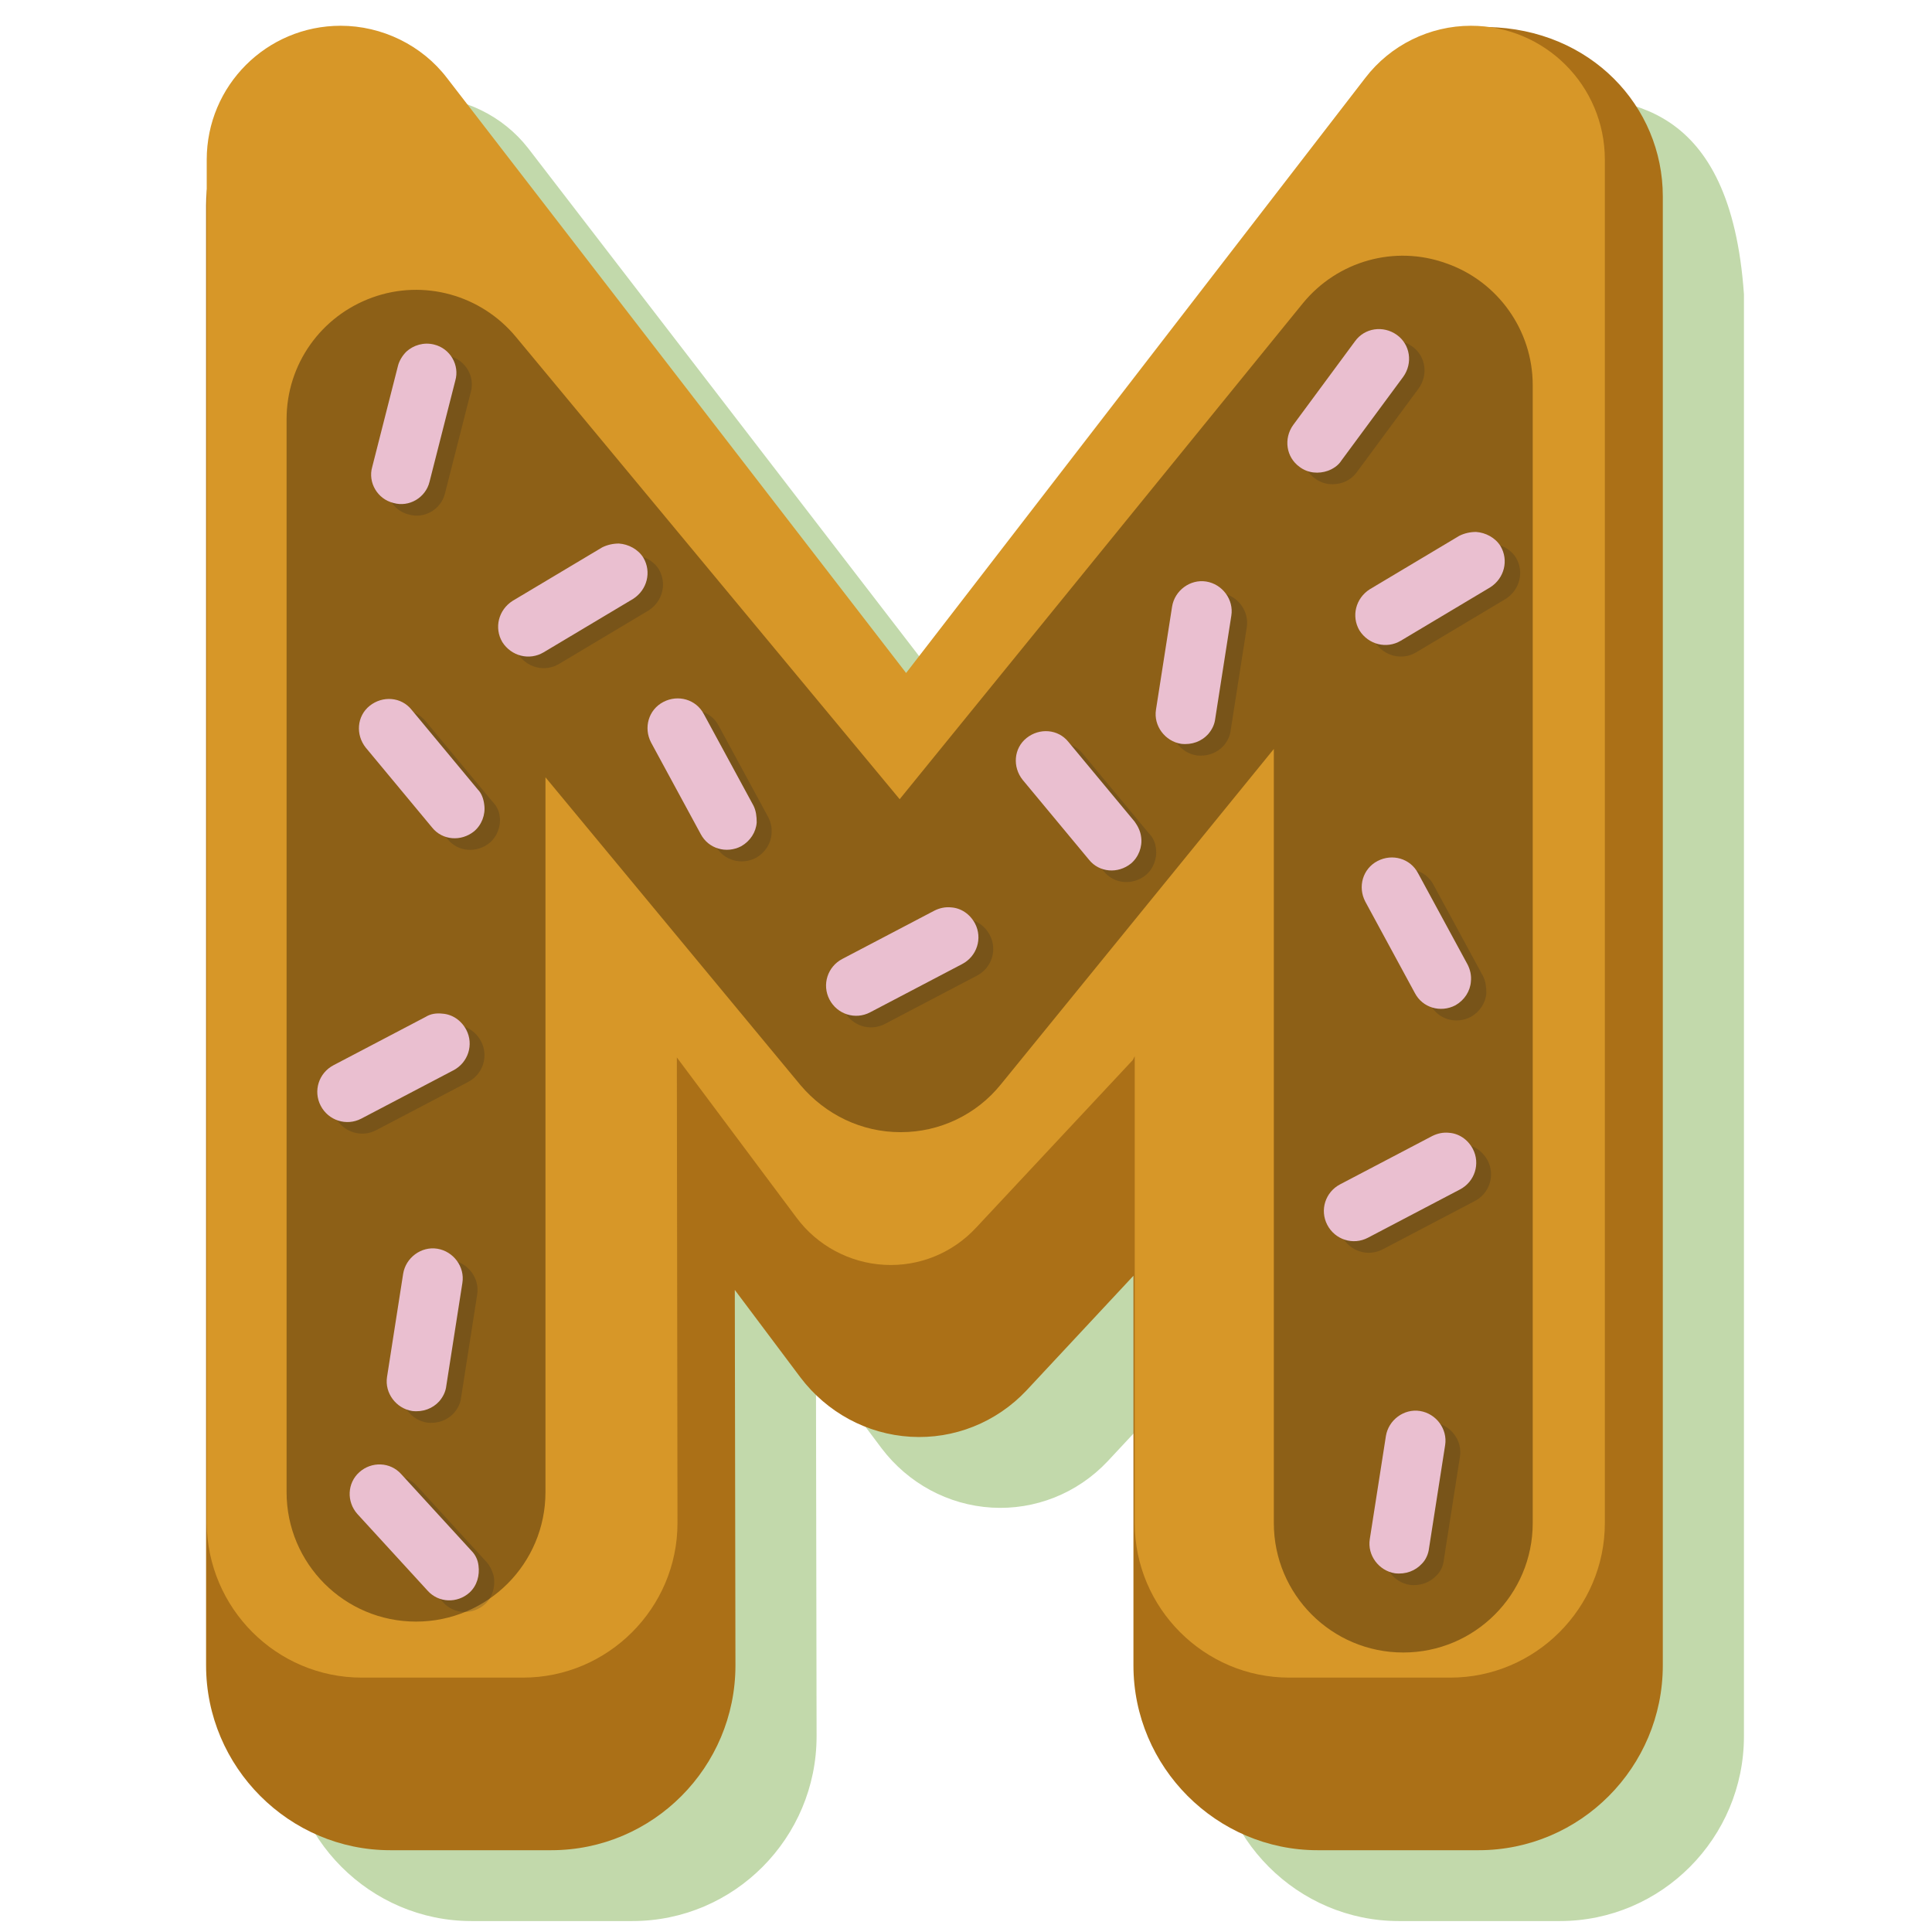 <?xml version="1.0" encoding="utf-8"?>
<!-- Generator: Adobe Illustrator 24.1.2, SVG Export Plug-In . SVG Version: 6.00 Build 0)  -->
<svg version="1.1" id="Calque_1" xmlns="http://www.w3.org/2000/svg" xmlns:xlink="http://www.w3.org/1999/xlink" x="0px" y="0px"
	 viewBox="0 0 300 300" style="enable-background:new 0 0 300 300;" xml:space="preserve">
<style type="text/css">
	.st0{fill:#C2D9AB;}
	.st1{fill:#AB7017;}
	.st2{fill:#D79728;}
	.st3{fill:#8D6017;}
	.st4{opacity:0.2;}
	.st5{fill:#252422;}
	.st6{fill:#EABFD0;}
</style>
<g>
	<path class="st0" d="M44.8,55c-0.1,0.9-0.2,1.9-0.2,2.9v211.7c0,15.8,12.9,28.7,28.6,28.7h25c15.8,0,28.6-12.9,28.6-28.7l-0.1-58.3
		l10.2,13.6c4.1,5.4,10.3,8.8,17.1,9.2c6.7,0.4,13.3-2.2,18-7.2l16.6-17.8v60.5c0,15.8,12.9,28.7,28.6,28.7h25
		c15.8,0,28.6-12.9,28.6-28.7V45.7c-2.1-30-18.4-30.7-29.9-30.7c-6.4,0-12.5,3-16.4,8.1l-71.3,92.4L82,23C78.1,18,72,15,65.6,15
		c-11.5,0-20.8,9.3-20.8,20.8V55z"/>
	<g>
		<path class="st1" d="M32,258.6c0,15.8,12.9,28.7,28.6,28.7h25c15.8,0,28.6-12.9,28.6-28.7l-0.1-58.3l10.2,13.6
			c4.1,5.4,10.3,8.8,17.1,9.2c6.7,0.4,13.3-2.2,18-7.2l16.6-17.8v60.5c0,15.8,12.9,28.7,28.6,28.7h25c15.8,0,28.6-12.9,28.6-28.7
			V30.5c0-14-11.2-26-27.2-26.3c-7.8-0.2-13.5,6-18.3,12.1l-74.7,94.1L91.3,55.3C76.6,37.9,66.6,39.8,55.6,39.8
			c-14,0-23.6-21.9-23.6-7.9V258.6z"/>
		<path class="st2" d="M56.2,260.5h25c13.2,0,24-10.8,24-24l-0.1-72.3l18.6,24.9c3.2,4.3,8.2,7,13.6,7.3c5.4,0.3,10.6-1.8,14.3-5.8
			l24.3-26l0.3-0.6v72.5c0,13.2,10.8,24,24,24h25c13.2,0,24-10.8,24-24V24.8c0-11.5-9.3-20.8-20.8-20.8c-6.4,0-12.5,3-16.4,8.1
			l-71.3,92.4L69.4,12.1C65.5,7,59.3,4,52.9,4c-11.5,0-20.8,9.3-20.8,20.8v211.7C32.2,249.7,42.9,260.5,56.2,260.5z"/>
	</g>
	<g>
		<g>
			<path class="st3" d="M217.9,256.6c-11.1,0-20.1-9-20.1-20.1V116.3l-42.4,52.1c-3.8,4.7-9.5,7.4-15.5,7.4c0,0-0.1,0-0.1,0
				c-6,0-11.6-2.7-15.5-7.3l-39.6-47.8v111c0,11.1-9,20.1-20.1,20.1c-11.1,0-20.1-9-20.1-20.1V65.1c0-8.5,5.3-16,13.3-18.9
				c8-2.9,16.9-0.4,22.3,6.1l59.6,71.8l62.6-77c5.4-6.6,14.3-9.1,22.3-6.2c8,2.8,13.4,10.4,13.4,18.9v176.7
				C238,247.6,229,256.6,217.9,256.6z"/>
		</g>
		<g>
			<g class="st4">
				<path class="st5" d="M65.5,56.4c1.1-1,2.7-1.5,4.3-1.1c2.5,0.6,4,3.2,3.3,5.6l-4,15.7c-0.6,2.5-3.2,4-5.6,3.3
					c-2.5-0.6-4-3.2-3.3-5.6l4-15.7C64.3,57.8,64.8,57,65.5,56.4z"/>
			</g>
			<g class="st4">
				<path class="st5" d="M98.5,86.2c1.5,0.1,3,0.9,3.8,2.2c1.3,2.2,0.6,5-1.6,6.4l-13.9,8.3c-2.2,1.3-5,0.6-6.4-1.6
					c-1.3-2.2-0.6-5,1.6-6.4l13.9-8.3C96.7,86.4,97.6,86.2,98.5,86.2z"/>
			</g>
			<g class="st4">
				<path class="st5" d="M77.6,126.8c0.2,1.5-0.4,3.1-1.6,4.1c-2,1.6-4.9,1.4-6.5-0.6L59,117.9c-1.6-2-1.4-4.9,0.6-6.5
					c2-1.6,4.9-1.4,6.5,0.6l10.3,12.4C77.1,125.1,77.5,125.9,77.6,126.8z"/>
			</g>
			<g class="st4">
				<path class="st5" d="M70.5,219.4c-1,1.1-2.5,1.7-4.2,1.5c-2.5-0.4-4.3-2.8-3.9-5.3l2.5-16c0.4-2.5,2.8-4.3,5.3-3.9
					c2.5,0.4,4.3,2.8,3.9,5.3l-2.5,16C71.5,217.9,71.1,218.7,70.5,219.4z"/>
			</g>
			<g class="st4">
				<path class="st5" d="M119.8,129.5c-0.1,1.5-1,2.9-2.4,3.7c-2.3,1.2-5.1,0.4-6.3-1.9l-7.7-14.2c-1.2-2.3-0.4-5.1,1.9-6.3
					c2.3-1.2,5.1-0.4,6.3,1.9l7.7,14.2C119.7,127.7,119.9,128.6,119.8,129.5z"/>
			</g>
			<g class="st4">
				<path class="st5" d="M76.7,244.9c0.2,1.5-0.2,3.1-1.4,4.2c-1.9,1.7-4.8,1.6-6.5-0.3l-10.9-11.9c-1.7-1.9-1.6-4.8,0.3-6.5
					c1.9-1.7,4.8-1.6,6.5,0.3l10.9,11.9C76.1,243.2,76.5,244,76.7,244.9z"/>
			</g>
			<g class="st4">
				<path class="st5" d="M208.6,74.9c-1.4,0.5-3.1,0.4-4.4-0.6c-2.1-1.5-2.5-4.4-1-6.5l9.6-13c1.5-2.1,4.4-2.5,6.5-1
					c2.1,1.5,2.5,4.4,1,6.5l-9.6,13C210.1,74.1,209.4,74.6,208.6,74.9z"/>
			</g>
			<g class="st4">
				<path class="st5" d="M71,159.2c1.5,0.1,2.9,1,3.7,2.5c1.2,2.3,0.3,5.1-2,6.3l-14.3,7.5c-2.3,1.2-5.1,0.3-6.3-2
					c-1.2-2.3-0.3-5.1,2-6.3l14.3-7.5C69.3,159.2,70.2,159.1,71,159.2z"/>
			</g>
			<g class="st4">
				<path class="st5" d="M150,142.7c1.5,0.1,2.9,1,3.7,2.5c1.2,2.3,0.3,5.1-2,6.3l-14.3,7.5c-2.3,1.2-5.1,0.3-6.3-2
					c-1.2-2.3-0.3-5.1,2-6.3l14.3-7.5C148.3,142.8,149.2,142.6,150,142.7z"/>
			</g>
			<g>
				<path class="st6" d="M63.1,54.6c1.1-1,2.7-1.5,4.3-1.1c2.5,0.6,4,3.2,3.3,5.6l-4,15.7c-0.6,2.5-3.2,4-5.6,3.3
					c-2.5-0.6-4-3.2-3.3-5.6l4-15.7C62,56,62.5,55.2,63.1,54.6z"/>
			</g>
			<g>
				<path class="st6" d="M96.1,84.4c1.5,0.1,3,0.9,3.8,2.2c1.3,2.2,0.6,5-1.6,6.4l-13.9,8.3c-2.2,1.3-5,0.6-6.4-1.6
					c-1.3-2.2-0.6-5,1.6-6.4l13.9-8.3C94.3,84.6,95.2,84.4,96.1,84.4z"/>
			</g>
			<g>
				<path class="st6" d="M75.2,125c0.2,1.5-0.4,3.1-1.6,4.1c-2,1.6-4.9,1.4-6.5-0.6l-10.3-12.4c-1.6-2-1.4-4.9,0.6-6.5
					c2-1.6,4.9-1.4,6.5,0.6l10.3,12.4C74.8,123.2,75.1,124.1,75.2,125z"/>
			</g>
			<g class="st4">
				<path class="st5" d="M179.5,131.8c0.2,1.5-0.4,3.1-1.6,4.1c-2,1.6-4.9,1.4-6.5-0.6L161,122.9c-1.6-2-1.4-4.9,0.6-6.5
					c2-1.6,4.9-1.4,6.5,0.6l10.3,12.4C179.1,130.1,179.4,130.9,179.5,131.8z"/>
			</g>
			<g>
				<path class="st6" d="M177.2,130c0.2,1.5-0.4,3.1-1.6,4.1c-2,1.6-4.9,1.4-6.5-0.6l-10.3-12.4c-1.6-2-1.4-4.9,0.6-6.5
					c2-1.6,4.9-1.4,6.5,0.6l10.3,12.4C176.7,128.3,177.1,129.1,177.2,130z"/>
			</g>
			<g>
				<path class="st6" d="M68.2,217.6c-1,1.1-2.5,1.7-4.2,1.5c-2.5-0.4-4.3-2.8-3.9-5.3l2.5-16c0.4-2.5,2.8-4.3,5.3-3.9
					c2.5,0.4,4.3,2.8,3.9,5.3l-2.5,16C69.2,216.1,68.8,216.9,68.2,217.6z"/>
			</g>
			<g class="st4">
				<path class="st5" d="M190,115.8c-1,1.1-2.5,1.7-4.2,1.5c-2.5-0.4-4.3-2.8-3.9-5.3l2.5-16c0.4-2.5,2.8-4.3,5.3-3.9
					c2.5,0.4,4.3,2.8,3.9,5.3l-2.5,16C191,114.3,190.6,115.1,190,115.8z"/>
			</g>
			<g>
				<path class="st6" d="M187.6,114c-1,1.1-2.5,1.7-4.2,1.5c-2.5-0.4-4.3-2.8-3.9-5.3l2.5-16c0.4-2.5,2.8-4.3,5.3-3.9
					c2.5,0.4,4.3,2.8,3.9,5.3l-2.5,16C188.6,112.5,188.2,113.3,187.6,114z"/>
			</g>
			<g class="st4">
				<path class="st5" d="M223.1,244.6c-1,1.1-2.5,1.7-4.2,1.5c-2.5-0.4-4.3-2.8-3.9-5.3l2.5-16c0.4-2.5,2.8-4.3,5.3-3.9
					c2.5,0.4,4.3,2.8,3.9,5.3l-2.5,16C224.1,243.2,223.7,244,223.1,244.6z"/>
			</g>
			<g>
				<path class="st6" d="M220.8,242.8c-1,1.1-2.5,1.7-4.2,1.5c-2.5-0.4-4.3-2.8-3.9-5.3l2.5-16c0.4-2.5,2.8-4.3,5.3-3.9
					c2.5,0.4,4.3,2.8,3.9,5.3l-2.5,16C221.8,241.3,221.4,242.2,220.8,242.8z"/>
			</g>
			<g>
				<path class="st6" d="M117.5,127.7c-0.1,1.5-1,2.9-2.4,3.7c-2.3,1.2-5.1,0.4-6.3-1.9l-7.7-14.2c-1.2-2.3-0.4-5.1,1.9-6.3
					c2.3-1.2,5.1-0.4,6.3,1.9l7.7,14.2C117.4,125.9,117.5,126.8,117.5,127.7z"/>
			</g>
			<g class="st4">
				<path class="st5" d="M231.6,84.4c1.5,0.1,3,0.9,3.8,2.2c1.3,2.2,0.6,5-1.6,6.4l-13.9,8.3c-2.2,1.3-5,0.6-6.4-1.6
					c-1.3-2.2-0.6-5,1.6-6.4L229,85C229.8,84.6,230.7,84.4,231.6,84.4z"/>
			</g>
			<g class="st4">
				<path class="st5" d="M230.8,154.2c-0.1,1.5-1,2.9-2.4,3.7c-2.3,1.2-5.1,0.4-6.3-1.9l-7.7-14.2c-1.2-2.3-0.4-5.1,1.9-6.3
					c2.3-1.2,5.1-0.4,6.3,1.9l7.7,14.2C230.7,152.4,230.8,153.3,230.8,154.2z"/>
			</g>
			<g>
				<path class="st6" d="M229.2,82.6c1.5,0.1,3,0.9,3.8,2.2c1.3,2.2,0.6,5-1.6,6.4l-13.9,8.3c-2.2,1.3-5,0.6-6.4-1.6
					c-1.3-2.2-0.6-5,1.6-6.4l13.9-8.3C227.4,82.8,228.3,82.6,229.2,82.6z"/>
			</g>
			<g>
				<path class="st6" d="M228.4,152.4c-0.1,1.5-1,2.9-2.4,3.7c-2.3,1.2-5.1,0.4-6.3-1.9L212,140c-1.2-2.3-0.4-5.1,1.9-6.3
					c2.3-1.2,5.1-0.4,6.3,1.9l7.7,14.2C228.3,150.6,228.5,151.5,228.4,152.4z"/>
			</g>
			<g>
				<path class="st6" d="M74.3,243.1c0.2,1.5-0.2,3.1-1.4,4.2c-1.9,1.7-4.8,1.6-6.5-0.3l-10.9-11.9c-1.7-1.9-1.6-4.8,0.3-6.5
					c1.9-1.7,4.8-1.6,6.5,0.3l10.9,11.9C73.8,241.4,74.2,242.2,74.3,243.1z"/>
			</g>
			<g>
				<path class="st6" d="M206.2,73.1c-1.4,0.5-3.1,0.4-4.4-0.6c-2.1-1.5-2.5-4.4-1-6.5l9.6-13c1.5-2.1,4.4-2.5,6.5-1
					c2.1,1.5,2.5,4.4,1,6.5l-9.6,13C207.8,72.3,207,72.8,206.2,73.1z"/>
			</g>
			<g>
				<path class="st6" d="M68.7,157.4c1.5,0.1,2.9,1,3.7,2.5c1.2,2.3,0.3,5.1-2,6.3l-14.3,7.5c-2.3,1.2-5.1,0.3-6.3-2
					c-1.2-2.3-0.3-5.1,2-6.3l14.3-7.5C66.9,157.4,67.8,157.3,68.7,157.4z"/>
			</g>
			<g>
				<path class="st6" d="M147.7,140.9c1.5,0.1,2.9,1,3.7,2.5c1.2,2.3,0.3,5.1-2,6.3l-14.3,7.5c-2.3,1.2-5.1,0.3-6.3-2
					c-1.2-2.3-0.3-5.1,2-6.3l14.3-7.5C145.9,141,146.8,140.8,147.7,140.9z"/>
			</g>
			<g class="st4">
				<path class="st5" d="M227.3,177.7c1.5,0.1,2.9,1,3.7,2.5c1.2,2.3,0.3,5.1-2,6.3l-14.3,7.5c-2.3,1.2-5.1,0.3-6.3-2
					c-1.2-2.3-0.3-5.1,2-6.3l14.3-7.5C225.6,177.8,226.5,177.6,227.3,177.7z"/>
			</g>
			<g>
				<path class="st6" d="M225,175.9c1.5,0.1,2.9,1,3.7,2.5c1.2,2.3,0.3,5.1-2,6.3l-14.3,7.5c-2.3,1.2-5.1,0.3-6.3-2
					c-1.2-2.3-0.3-5.1,2-6.3l14.3-7.5C223.2,176,224.1,175.8,225,175.9z"/>
			</g>
		</g>
	</g>
</g>
</svg>
